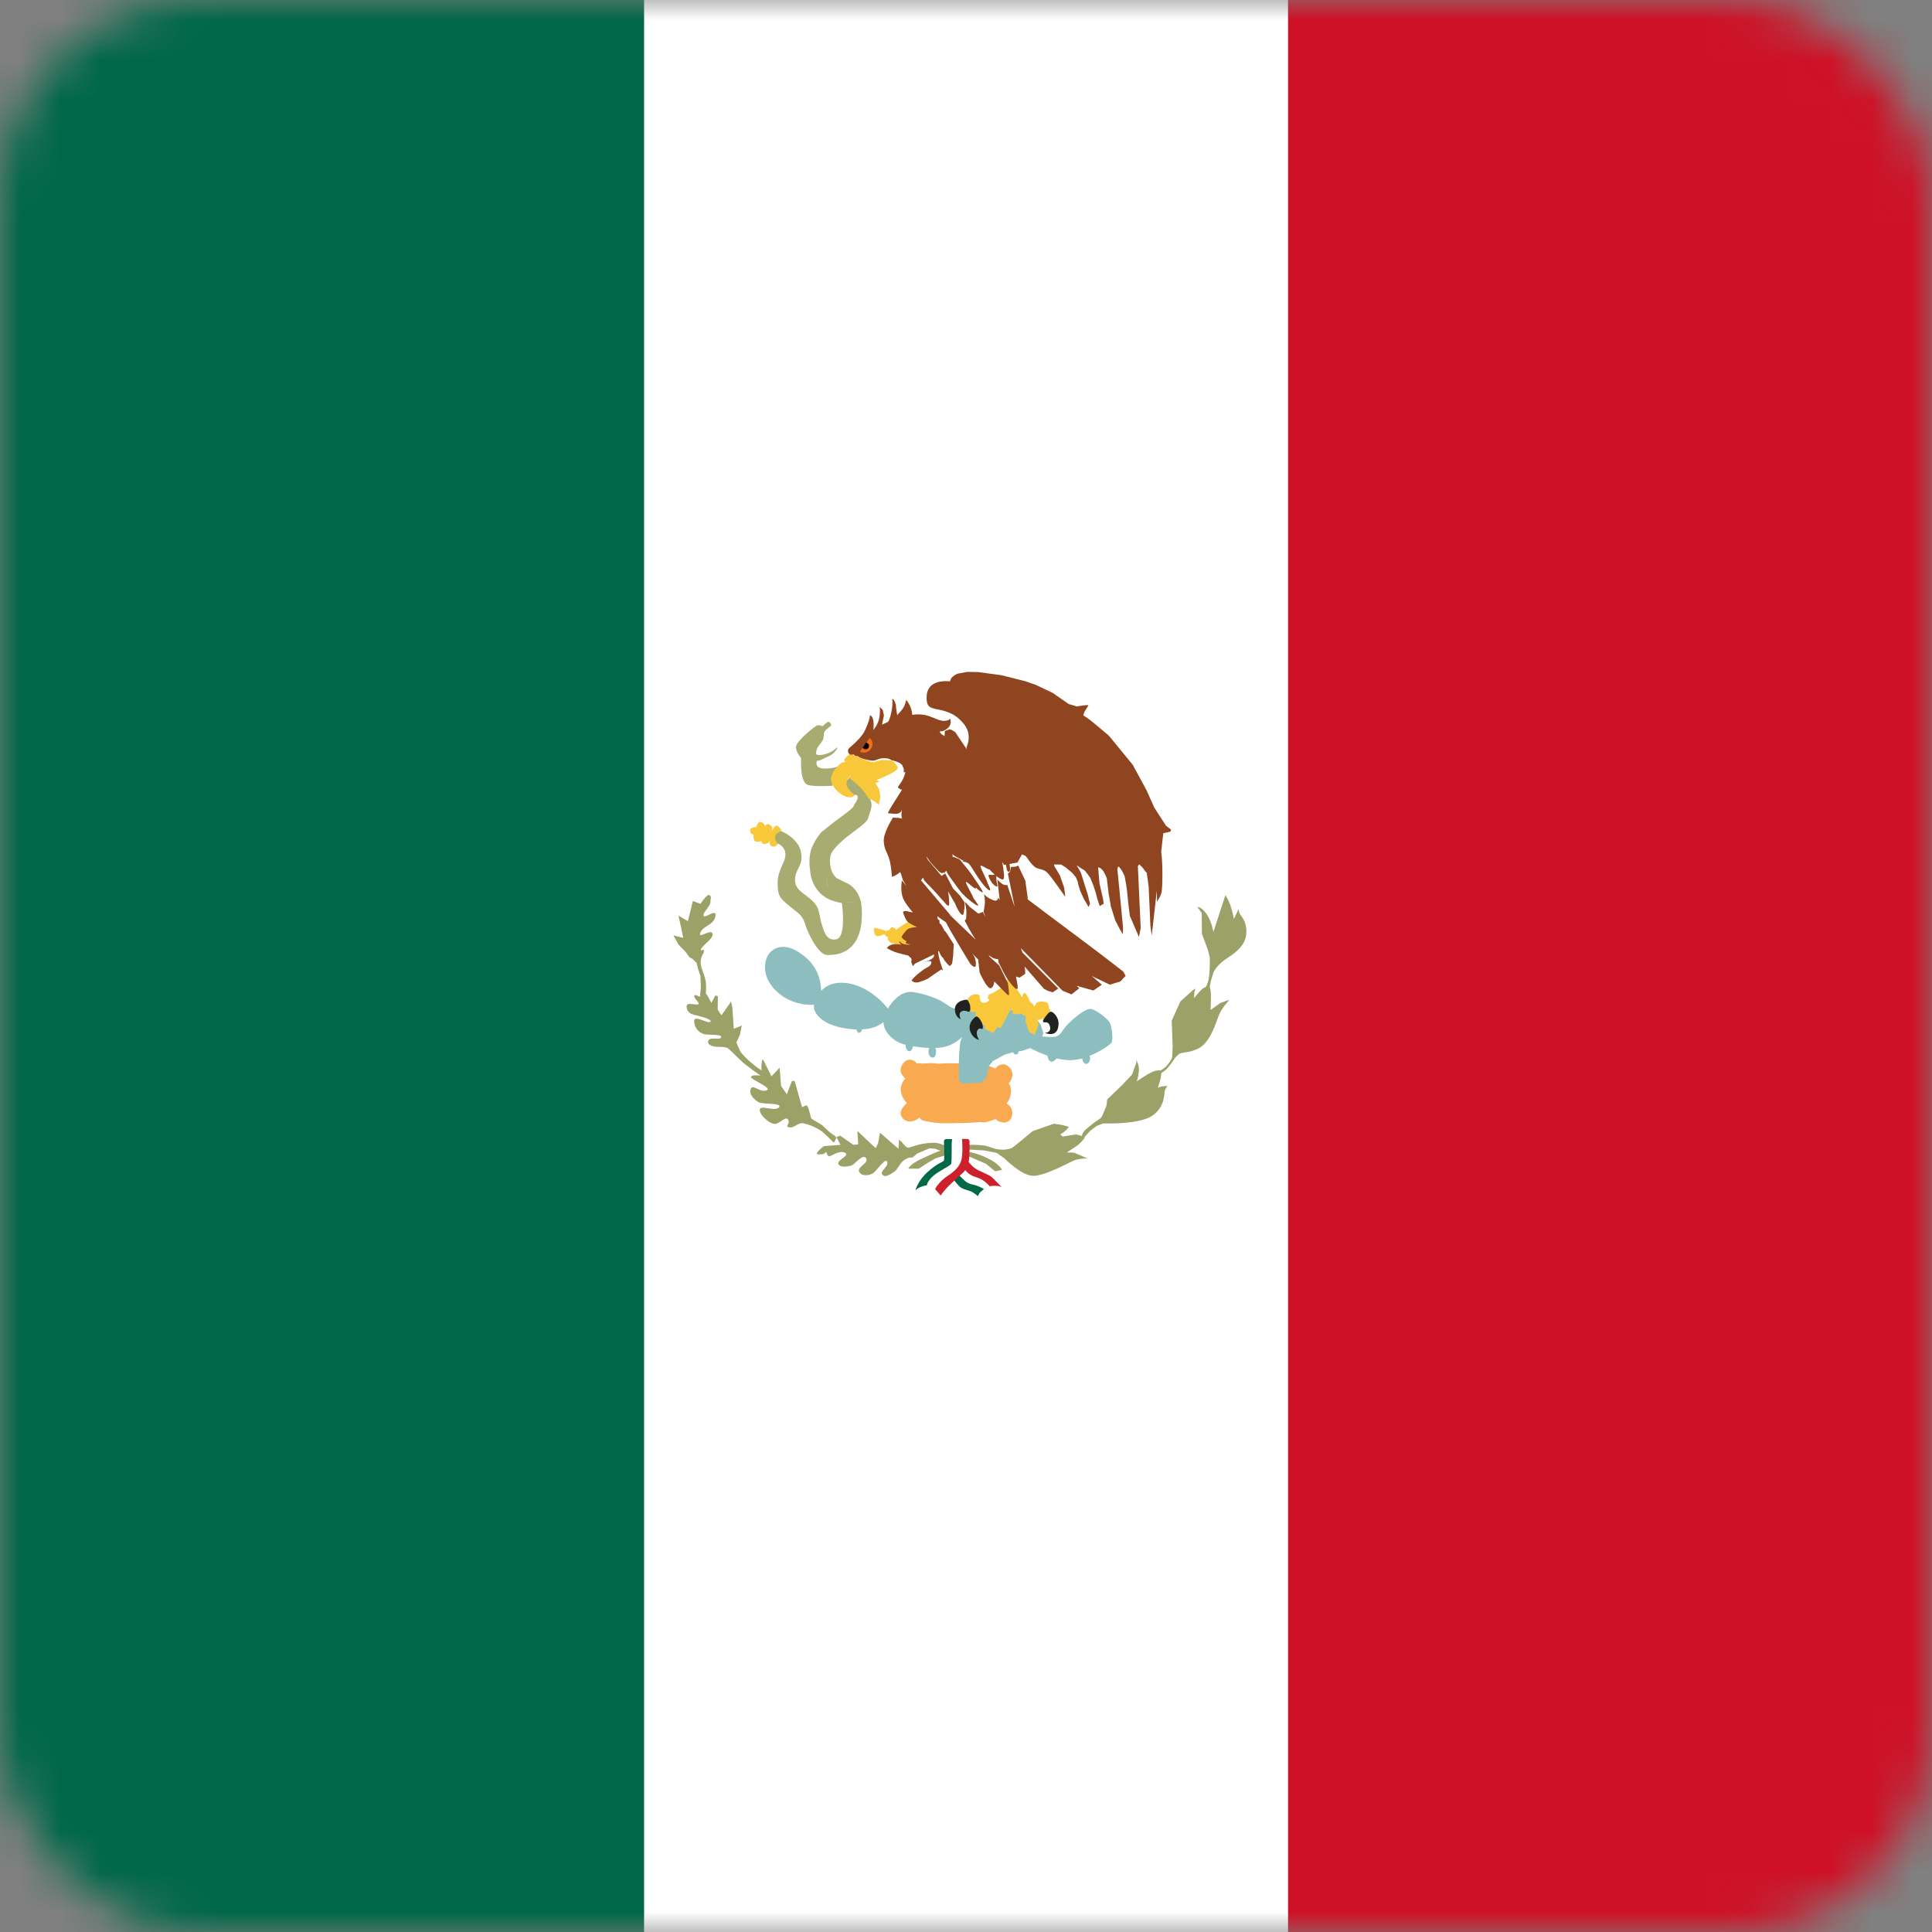 <?xml version="1.0" encoding="UTF-8"?>
<svg width="48px" height="48px" viewBox="0 0 48 48" version="1.1" xmlns="http://www.w3.org/2000/svg" xmlns:xlink="http://www.w3.org/1999/xlink">
    <rect x="0" y="0" width="48" height="48" fill="#808080" stroke="none"/>
    <!-- Generator: Sketch 64 (93537) - https://sketch.com -->
    <title>Graphics / 01 Flags/MXN</title>
    <desc>Created with Sketch.</desc>
    <defs>
        <rect id="path-1" x="0" y="0" width="48" height="48" rx="5"></rect>
    </defs>
    <g id="Graphics-/-01-Flags/MXN" stroke="none" stroke-width="1" fill="none" fill-rule="evenodd">
        <g id="Flag">
            <mask id="mask-2" fill="white">
                <use xlink:href="#path-1"></use>
            </mask>
            <g id="Mask" fill-rule="nonzero"></g>
            <polygon id="Path" fill="#CE1126" fill-rule="nonzero" mask="url(#mask-2)" points="32 0 48 0 48 48 32 48"></polygon>
            <polygon id="Path" fill="#FFFFFF" fill-rule="nonzero" mask="url(#mask-2)" points="16 0 32 0 32 48 16 48"></polygon>
            <polygon id="Path" fill="#006847" fill-rule="nonzero" mask="url(#mask-2)" points="0 0 16 0 16 48 0 48"></polygon>
            <g id="Illustration" mask="url(#mask-2)">
                <g transform="translate(16.731, 16.693)">
                    <path d="M4.57,11.404 L5.025,11.833 L5.084,11.712 L5.132,11.449 L5.59,11.847 L5.606,11.622 L5.673,11.677 C5.673,11.677 5.737,11.778 5.81,11.815 C5.849,11.834 5.895,11.802 5.915,11.798 C5.975,11.786 6.147,11.708 6.461,11.697 C6.586,11.692 6.765,11.776 6.765,11.776 L6.765,11.776 L6.756,11.858 C6.761,11.858 6.765,11.858 6.768,11.859 C6.802,11.88 6.748,12.014 6.748,12.014 L6.51,12.086 L6.32,12.198 L6.097,12.342 L5.834,12.343 C5.834,12.343 5.871,12.241 6.117,12.12 C6.28,12.041 6.499,11.942 6.637,11.892 L6.592,11.885 L6.513,11.848 L6.362,11.837 L6.052,11.968 C6.052,11.968 5.951,12.069 5.915,12.071 C5.878,12.072 5.887,12.041 5.755,12.115 C5.624,12.189 5.586,12.349 5.491,12.415 C5.395,12.482 5.252,12.58 5.187,12.485 C5.122,12.391 5.381,12.276 5.3,12.154 C5.253,12.084 5.042,12.408 4.952,12.46 C4.861,12.513 4.673,12.539 4.614,12.419 C4.552,12.294 4.887,12.196 4.779,12.071 C4.701,11.981 4.511,12.217 4.448,12.252 C4.384,12.286 4.134,12.331 4.098,12.224 C4.062,12.117 4.409,12.015 4.258,11.944 C4.123,11.881 3.932,12.025 3.878,12.034 C3.824,12.043 3.811,11.953 3.8,11.933 C3.79,11.913 3.767,11.961 3.732,11.975 C3.697,11.988 3.585,11.991 3.57,11.981 C3.556,11.971 3.568,11.951 3.568,11.951 C3.568,11.951 3.599,11.903 3.654,11.851 C3.71,11.8 3.743,11.782 3.743,11.782 L3.743,11.782 L4.153,11.75 L4.048,11.555 L4.143,11.523 L4.467,11.748 C4.473,11.752 4.592,11.737 4.592,11.737 L4.592,11.737 L4.57,11.404 Z M13.713,5.547 C13.713,5.547 13.793,5.655 13.85,5.836 C13.907,6.018 13.925,6.141 13.925,6.141 L14.042,5.886 C14.042,5.889 14.039,5.904 14.056,5.976 C14.077,6.06 14.259,6.166 14.232,6.512 C14.204,6.857 13.863,7.034 13.685,7.163 C13.507,7.292 13.42,7.453 13.42,7.453 L13.36,7.654 L13.331,7.783 L13.325,7.828 C13.336,7.864 13.352,7.926 13.354,8.02 C13.359,8.176 13.344,8.4 13.344,8.4 L13.584,8.229 L13.758,8.163 L13.81,8.155 C13.81,8.155 13.618,8.347 13.542,8.554 C13.466,8.762 13.325,9.203 13.061,9.346 C12.798,9.488 12.634,9.429 12.546,9.506 C12.459,9.583 12.456,9.604 12.456,9.604 L12.344,9.758 L12.254,9.872 L12.172,9.93 L12.12,9.973 C12.118,10.015 12.113,10.071 12.099,10.122 C12.07,10.223 12.035,10.336 12.035,10.336 C12.035,10.336 12.088,10.304 12.152,10.296 C12.215,10.288 12.274,10.289 12.274,10.289 C12.274,10.289 12.225,10.35 12.207,10.409 C12.19,10.469 12.219,10.824 11.879,11.038 C11.54,11.252 10.676,11.218 10.676,11.218 L10.513,11.283 L10.358,11.399 L10.217,11.552 L10.207,11.594 C10.207,11.594 10.1,11.724 10.024,11.774 L9.773,11.941 C9.773,11.941 9.922,11.934 9.972,11.952 C10.021,11.97 10.288,12.089 10.288,12.089 L10.246,12.089 C10.182,12.091 10.055,12.099 9.96,12.136 C9.827,12.188 9.223,12.53 8.93,12.52 C8.638,12.511 8.22,12.083 8.22,12.083 L8.031,11.95 L7.717,11.889 L7.329,11.867 L7.334,11.816 L7.341,11.754 C7.341,11.754 7.473,11.739 7.685,11.763 C7.867,11.785 7.926,11.846 8.079,11.863 C8.186,11.88 8.297,11.87 8.399,11.833 C8.455,11.808 8.924,11.41 8.924,11.41 L9.453,11.225 L9.654,11.255 L9.743,11.278 L9.826,11.302 C9.826,11.302 9.798,11.346 9.739,11.4 C9.681,11.455 9.607,11.493 9.607,11.493 L9.672,11.544 L10.006,11.491 L10.114,11.519 C10.114,11.519 10.123,11.521 10.146,11.535 C10.151,11.511 10.164,11.462 10.194,11.423 C10.235,11.369 10.423,11.217 10.503,11.163 C10.583,11.109 10.601,11.102 10.627,11.074 C10.653,11.046 10.762,10.767 10.762,10.767 L10.776,10.624 L11.145,10.269 L11.394,10.005 L11.502,9.704 L11.491,9.643 C11.491,9.643 11.58,9.735 11.563,9.922 C11.548,10.109 11.506,10.175 11.506,10.175 C11.506,10.175 11.758,10.001 11.892,9.941 C11.96,9.909 12.034,9.895 12.108,9.9 C12.183,9.858 12.248,9.802 12.299,9.734 C12.373,9.627 12.392,9.596 12.392,9.552 C12.392,9.51 12.403,9.302 12.403,9.302 L12.38,8.665 L12.596,8.185 L12.911,7.904 L12.971,7.868 C12.971,7.868 12.946,7.935 12.941,7.981 C12.937,8.027 12.937,8.108 12.937,8.108 L12.971,8.064 C13.022,7.998 13.12,7.879 13.178,7.85 L13.229,7.826 C13.246,7.796 13.276,7.735 13.294,7.65 C13.319,7.529 13.323,7.367 13.323,7.367 L13.328,7.104 L13.276,6.899 L13.13,6.505 L13.125,5.987 L13.015,5.84 C13.015,5.84 13.119,5.832 13.248,6.018 C13.376,6.203 13.415,6.464 13.415,6.464 L13.713,5.547 Z M7.319,11.921 C7.319,11.921 7.534,11.948 7.821,12.091 C8.109,12.233 8.165,12.374 8.165,12.374 L8.165,12.373 L7.993,12.408 L7.768,12.224 L7.316,12.026 Z M0.871,5.544 L0.901,5.549 C0.957,5.604 0.918,5.616 0.92,5.718 C0.922,5.82 0.721,5.981 0.747,6.06 C0.773,6.139 1.057,5.884 1.047,6.041 C1.03,6.292 0.74,6.295 0.67,6.476 C0.6,6.656 0.901,6.387 0.967,6.492 C1.032,6.597 0.719,6.796 0.686,6.884 C0.653,6.972 0.752,6.863 0.759,6.928 C0.766,6.995 0.705,7.009 0.681,7.159 C0.658,7.308 0.724,7.406 0.78,7.589 C0.824,7.733 0.813,7.919 0.806,7.992 C0.848,8.032 0.942,8.223 0.942,8.223 L0.942,8.223 L1.041,8.038 L1.105,8.058 L1.1,8.384 C1.1,8.399 1.194,8.532 1.194,8.532 L1.194,8.532 L1.434,8.188 L1.465,8.352 L1.499,8.868 L1.699,8.786 L1.653,9.014 L1.563,9.207 L1.659,9.425 C1.659,9.425 1.71,9.516 1.916,9.694 C2.041,9.802 2.134,9.866 2.189,9.9 C2.177,9.823 2.194,9.693 2.204,9.659 C2.214,9.625 2.231,9.636 2.231,9.636 L2.231,9.636 L2.435,10.048 L2.549,9.931 L2.638,9.832 L2.675,10.287 L2.818,10.494 L2.945,10.162 L3.009,10.166 L3.04,10.264 L3.195,10.812 L3.313,10.766 L3.355,10.839 L3.423,11.095 C3.423,11.095 3.577,11.195 3.623,11.217 C3.668,11.241 3.704,11.263 3.804,11.364 C3.903,11.465 4.013,11.526 4.013,11.526 L4.013,11.526 L4.05,11.583 L3.985,11.699 C3.985,11.699 3.855,11.566 3.728,11.451 C3.602,11.336 3.376,11.245 3.232,11.216 C3.088,11.188 3,11.344 2.876,11.315 C2.752,11.285 2.91,11.24 2.851,11.129 C2.793,11.017 2.651,11.223 2.523,11.23 C2.394,11.235 2.142,11.017 2.146,10.879 C2.149,10.741 2.521,10.936 2.622,10.82 C2.723,10.703 2.209,10.746 2.119,10.692 C2.028,10.639 1.87,10.515 1.918,10.368 C1.967,10.221 2.146,10.461 2.312,10.397 C2.478,10.333 1.899,10.127 1.928,10.06 C1.951,10.008 2.095,10.023 2.164,10.03 L2.164,10.03 C2.025,9.934 1.887,9.833 1.753,9.726 C1.624,9.616 1.42,9.4 1.361,9.355 C1.303,9.311 1.151,9.316 1.104,9.316 C1.056,9.316 0.837,9.299 0.863,9.174 C0.89,9.049 1.168,9.162 1.188,9.076 C1.209,8.99 0.843,9.032 0.749,8.996 C0.615,8.952 0.522,8.829 0.515,8.688 C0.501,8.494 0.864,8.758 0.919,8.693 C0.975,8.628 0.641,8.551 0.498,8.515 C0.354,8.479 0.316,8.367 0.331,8.286 C0.345,8.206 0.594,8.29 0.626,8.256 C0.659,8.224 0.489,8.093 0.518,8.043 C0.545,7.997 0.62,8.071 0.666,8.067 L0.666,8.067 L0.668,7.969 L0.672,7.933 L0.677,7.902 L0.681,7.819 L0.679,7.712 L0.67,7.551 C0.67,7.544 0.611,7.38 0.611,7.38 L0.611,7.38 L0.576,7.231 L0.476,7.13 L0.4,7.091 L0.297,6.95 L0.129,6.779 L9.23705556e-14,6.547 L0.244,6.608 L0.188,6.336 L0.125,6.055 L0.359,6.193 L0.417,5.963 L0.483,5.691 L0.672,5.763 C0.672,5.763 0.846,5.494 0.901,5.549 Z" id="Combined-Shape" fill="#9CA168" fill-rule="nonzero"></path>
                    <path d="M6.926,11.607 C6.926,11.607 6.917,11.633 6.914,11.707 C6.91,11.78 6.919,12.169 6.9,12.222 C6.881,12.274 6.612,12.386 6.457,12.52 C6.303,12.655 6.297,12.754 6.297,12.754 C6.297,12.754 6.246,12.758 6.151,12.794 C6.055,12.829 6.012,12.883 6.012,12.883 C6.012,12.883 6.069,12.643 6.319,12.421 C6.569,12.199 6.689,12.181 6.717,12.144 C6.744,12.107 6.717,11.682 6.723,11.648 C6.729,11.614 6.759,11.611 6.779,11.608 C6.8,11.605 6.926,11.608 6.926,11.608 L6.926,11.607 Z M7.562,13.025 C7.562,13.025 7.602,12.948 7.627,12.922 C7.652,12.897 7.713,12.853 7.713,12.853 C7.713,12.853 7.722,12.843 7.586,12.784 C7.449,12.724 7.38,12.744 7.281,12.675 C7.184,12.606 7.086,12.487 7.086,12.487 L6.956,12.604 C6.956,12.604 7.034,12.714 7.108,12.786 C7.182,12.857 7.349,12.881 7.424,12.922 C7.498,12.963 7.562,13.025 7.562,13.025 L7.562,13.025 Z" id="Shape" fill="#016848" fill-rule="nonzero"></path>
                    <path d="M7.339,11.618 C7.359,11.642 7.356,11.666 7.357,11.675 C7.357,11.682 7.364,12.033 7.339,12.149 L7.331,12.172 C7.37,12.221 7.429,12.285 7.488,12.329 C7.595,12.408 7.83,12.484 7.906,12.549 C7.981,12.615 8.158,12.805 8.158,12.805 C8.158,12.805 8.122,12.77 7.997,12.768 C7.872,12.765 7.862,12.784 7.862,12.784 C7.862,12.784 7.793,12.697 7.682,12.626 C7.572,12.553 7.488,12.564 7.369,12.486 C7.318,12.452 7.277,12.411 7.247,12.376 C7.235,12.399 7.223,12.416 7.213,12.425 C7.178,12.461 6.956,12.656 6.851,12.758 C6.746,12.861 6.638,13.007 6.638,13.007 C6.638,13.007 6.599,12.964 6.566,12.922 C6.533,12.881 6.5,12.867 6.507,12.84 C6.515,12.812 6.626,12.645 6.804,12.528 C6.981,12.412 7.13,12.279 7.163,12.089 C7.196,11.899 7.17,11.605 7.17,11.605 C7.17,11.605 7.318,11.596 7.339,11.618 Z" id="Combined-Shape" fill="#CD202A" fill-rule="nonzero"></path>
                    <path d="M6.103,11.07 L6.088,11.09 C6.038,11.139 5.95,11.171 5.875,11.171 C5.764,11.171 5.645,11.087 5.645,10.963 C5.645,10.838 5.801,10.714 5.801,10.714 C5.801,10.714 5.655,10.575 5.649,10.395 C5.643,10.215 5.755,10.112 5.755,10.112 C5.755,10.07 5.643,10.013 5.643,9.902 C5.643,9.791 5.743,9.627 5.873,9.635 C5.954,9.64 6.01,9.673 6.041,9.723 L6.114,9.724 C6.135,9.724 6.156,9.725 6.172,9.727 L6.203,9.732 C6.203,9.732 6.272,9.723 6.369,9.721 C6.446,9.718 6.516,9.724 6.546,9.73 L6.56,9.734 C6.56,9.734 6.765,9.724 6.868,9.723 C6.972,9.721 7.124,9.728 7.124,9.728 L7.12,9.728 L7.119,9.718 L7.744,9.749 L8.002,9.856 C8.04,9.784 8.136,9.749 8.201,9.749 C8.284,9.749 8.424,9.862 8.424,9.999 C8.424,10.135 8.324,10.227 8.324,10.227 C8.324,10.227 8.386,10.257 8.386,10.429 C8.386,10.601 8.275,10.726 8.275,10.726 C8.275,10.726 8.419,10.782 8.419,10.96 C8.419,11.139 8.297,11.197 8.212,11.197 C8.15,11.197 8.057,11.17 8.009,11.11 C7.906,11.149 7.699,11.22 7.659,11.182 C7.658,11.182 7.658,11.182 7.658,11.182 L7.658,11.183 L7.374,11.201 L7.374,11.201 C7.374,11.201 7.275,11.208 7.189,11.208 C7.12,11.208 7.045,11.209 7.017,11.21 L7.007,11.21 L7.007,11.21 C7.007,11.21 6.656,11.23 6.457,11.194 C6.258,11.159 6.187,11.162 6.141,11.107 L6.103,11.07 L6.103,11.07 Z" id="Shape" fill="#F9AA51" fill-rule="nonzero"></path>
                    <path d="M2.415,6.956 C2.568,6.813 2.856,6.718 3.301,7.106 C3.619,7.383 3.668,7.743 3.67,7.926 L3.722,7.876 C3.835,7.78 3.994,7.713 4.21,7.723 C4.797,7.752 5.21,8.215 5.329,8.365 C5.449,8.156 5.661,7.947 5.893,7.951 C6.042,7.954 6.336,8.032 6.574,8.138 C6.773,8.227 6.838,8.326 6.97,8.358 C7.101,8.39 7.299,8.367 7.299,8.367 L7.748,8.316 L7.497,8.682 C7.564,8.64 7.615,8.617 7.615,8.617 L7.615,8.617 L8.109,8.501 L8.39,8.398 L8.641,8.398 L8.943,8.521 L9.122,8.76 L9.193,8.982 L9.159,9.058 L9.369,9.07 C9.607,9.083 9.621,8.962 9.752,8.804 L9.817,8.735 C10.012,8.545 10.223,8.385 10.343,8.373 C10.463,8.361 10.779,8.607 10.837,8.708 C10.896,8.809 10.925,9.127 10.89,9.201 C10.867,9.251 10.628,9.425 10.336,9.541 L10.345,9.556 C10.349,9.569 10.352,9.585 10.352,9.604 C10.352,9.678 10.309,9.738 10.256,9.738 C10.202,9.738 10.159,9.678 10.159,9.604 C10.067,9.626 9.971,9.643 9.879,9.646 C9.764,9.65 9.642,9.632 9.522,9.603 C9.48,9.648 9.438,9.685 9.4,9.685 C9.337,9.685 9.301,9.61 9.292,9.534 C9.097,9.466 8.934,9.384 8.864,9.348 L8.652,9.419 L8.575,9.426 C8.573,9.455 8.565,9.488 8.542,9.497 C8.499,9.514 8.446,9.505 8.432,9.42 L8.44,9.449 L8.229,9.51 C8.229,9.51 8.022,9.622 7.953,9.661 L7.931,9.675 C7.931,9.68 7.845,9.785 7.845,9.785 L7.845,9.785 L7.776,10.075 L7.663,10.204 L7.343,10.223 C7.343,10.223 7.244,10.227 7.196,10.225 C7.149,10.224 7.112,10.185 7.095,10.142 C7.095,10.142 7.081,9.777 7.099,9.496 C7.115,9.277 7.117,9.196 7.171,9.069 C7.107,9.137 6.999,9.222 6.841,9.284 C6.744,9.322 6.627,9.34 6.505,9.344 C6.518,9.364 6.525,9.394 6.525,9.436 C6.525,9.53 6.491,9.583 6.439,9.583 C6.387,9.583 6.338,9.53 6.338,9.436 C6.338,9.395 6.346,9.365 6.36,9.343 C6.217,9.34 6.072,9.322 5.95,9.3 L5.954,9.26 C5.954,9.352 5.913,9.425 5.861,9.425 C5.809,9.425 5.768,9.353 5.767,9.263 C5.756,9.261 5.748,9.259 5.74,9.257 C5.505,9.2 5.228,8.98 5.217,8.698 C5.12,8.784 4.956,8.869 4.683,8.883 C4.682,8.926 4.651,8.967 4.614,8.967 C4.579,8.967 4.55,8.93 4.547,8.883 L4.471,8.88 C3.722,8.825 3.511,8.498 3.491,8.348 C3.488,8.328 3.489,8.302 3.494,8.272 C3.289,8.28 2.921,8.248 2.603,7.972 C2.131,7.565 2.263,7.098 2.415,6.956 Z" id="Combined-Shape" fill="#8CBEBF" fill-rule="nonzero"></path>
                    <path d="" id="Combined-Shape" fill="#FCCA3E" fill-rule="nonzero"></path>
                    <path d="M3.95,2.828 C3.95,2.828 3.605,2.857 3.365,2.816 C3.125,2.775 3.177,2.163 3.172,2.145 C3.166,2.127 3.026,1.979 3.048,1.843 C3.072,1.705 3.515,1.346 3.576,1.326 C3.617,1.313 3.704,1.35 3.704,1.35 C3.704,1.35 3.816,1.241 3.85,1.241 C3.884,1.241 3.931,1.304 3.919,1.33 C3.905,1.357 3.752,1.446 3.741,1.515 C3.729,1.583 3.743,1.651 3.698,1.718 C3.655,1.784 3.57,1.875 3.559,1.931 C3.549,1.988 3.525,2.037 3.566,2.058 C3.609,2.078 3.754,2.061 3.879,2.004 C4.002,1.948 4.054,1.872 4.071,1.879 C4.089,1.887 4,2.035 3.862,2.094 C3.725,2.151 3.634,2.218 3.566,2.208 C3.566,2.208 3.489,2.39 3.725,2.4 C3.96,2.411 4.09,2.348 4.09,2.348 L3.95,2.828 L3.95,2.828 Z M2.783,4.541 C2.783,4.742 2.583,4.912 2.589,5.268 C2.596,5.624 2.651,5.628 3.122,6.009 C3.188,6.072 3.237,6.151 3.263,6.239 C3.289,6.354 3.568,7.038 3.827,7.034 C4.907,7.054 4.658,5.707 4.658,5.707 L4.184,5.73 C4.184,5.73 4.31,6.593 4.044,6.644 C3.779,6.695 3.731,6.391 3.695,6.298 C3.646,6.188 3.632,5.927 3.555,5.811 C3.365,5.526 3.026,5.478 3.022,5.179 C3.019,4.879 3.23,4.847 3.172,4.49 C3.114,4.134 2.689,3.961 2.689,3.961 L2.517,3.892 L2.456,4.25 L2.601,4.268 C2.601,4.268 2.783,4.339 2.783,4.541 Z" id="Shape" fill="#A8AC71" fill-rule="nonzero"></path>
                    <path d="M4.128,5.73 C4.128,5.73 4.057,5.672 4.05,5.667 C3.996,5.631 3.758,5.439 3.796,4.866 C3.84,4.219 4.78,3.879 4.842,3.622 C4.91,3.337 5.123,3.212 4.373,2.626 L4.198,2.832 L4.505,3.063 C4.505,3.063 4.573,3.025 4.577,3.112 C4.581,3.199 4.495,3.274 4.474,3.342 C4.454,3.403 3.987,3.729 3.952,3.761 C3.917,3.792 3.684,3.974 3.684,3.974 C3.684,3.974 3.562,4.093 3.449,4.344 C3.336,4.596 3.395,4.918 3.395,4.918 C3.395,4.918 3.398,5.605 4.128,5.73 L4.128,5.73 Z" id="Path" fill="#A8AC71" fill-rule="nonzero"></path>
                    <path d="M4.256,5.224 L4.055,5.123 C3.954,5.034 3.898,4.904 3.89,4.732 C3.876,4.474 4.016,4.358 4.016,4.358 C4.016,4.358 3.627,4.556 3.839,5.353 C3.928,5.691 4.158,5.741 4.158,5.741 L4.541,5.717 C4.619,5.719 4.658,5.719 4.658,5.719 C4.658,5.719 4.6,5.353 4.256,5.224 Z" id="Path" fill="#A8AC71" fill-rule="nonzero"></path>
                    <path d="M8.458,7.475 L8.459,7.762 L8.459,7.767 L8.621,8.018 C8.635,8.04 8.647,8.062 8.658,8.082 C8.678,8.031 8.698,7.987 8.703,7.981 C8.716,7.968 8.764,7.985 8.802,8.068 C8.83,8.13 8.855,8.178 8.866,8.198 L8.872,8.208 L8.872,8.218 C8.892,8.211 8.921,8.236 8.95,8.286 L8.962,8.312 C8.998,8.27 9.03,8.212 9.03,8.212 C9.03,8.212 9.124,8.17 9.24,8.201 C9.357,8.23 9.325,8.369 9.325,8.369 C9.358,8.372 9.366,8.397 9.368,8.41 L9.369,8.417 L9.188,8.641 C9.188,8.641 9.196,8.595 9.132,8.631 C9.11,8.643 9.08,8.646 9.05,8.645 L9.071,8.755 L8.972,9.025 L8.828,8.931 L8.747,8.677 L8.758,8.577 C8.758,8.577 8.759,8.57 8.763,8.558 L8.699,8.536 L8.639,8.473 L8.63,8.497 L8.425,8.506 L8.425,8.375 L8.419,8.375 L8.401,8.402 C8.39,8.415 8.375,8.425 8.355,8.43 L8.353,8.429 L8.133,8.846 L8.042,8.826 L7.948,8.977 L7.745,8.876 L7.732,8.779 C7.661,8.769 7.607,8.725 7.584,8.705 C7.549,8.673 7.506,8.578 7.506,8.511 C7.506,8.485 7.51,8.465 7.517,8.447 C7.441,8.461 7.391,8.445 7.35,8.416 C7.303,8.383 7.294,8.209 7.303,8.15 C7.312,8.09 7.404,8.019 7.491,8.01 C7.578,8.001 7.608,8.045 7.608,8.045 C7.608,8.045 7.608,8.115 7.622,8.15 C7.636,8.185 7.657,8.233 7.732,8.221 C7.786,8.213 7.835,8.171 7.858,8.149 L7.808,8.115 L7.828,8.025 C7.828,8.025 7.911,7.99 7.968,7.959 C8.013,7.933 8.101,7.877 8.134,7.856 L8.136,7.817 C8.137,7.806 8.137,7.8 8.137,7.8 L8.458,7.475 Z M6.157,6.348 C6.169,6.395 6.142,6.453 6.093,6.512 L6.019,6.501 C6.225,6.507 6.386,6.732 6.386,6.732 L6.16,6.902 L5.615,6.922 L5.468,6.742 L5.446,6.746 C5.385,6.746 5.346,6.674 5.332,6.645 L5.327,6.633 L5.332,6.588 C5.332,6.588 5.332,6.588 5.331,6.588 C5.305,6.59 5.261,6.552 5.236,6.515 C5.188,6.544 5.112,6.566 5.062,6.566 C4.978,6.566 4.978,6.356 4.978,6.356 C4.978,6.356 5.206,6.396 5.272,6.437 L5.224,6.449 C5.266,6.432 5.316,6.433 5.353,6.414 C5.39,6.393 5.4,6.345 5.421,6.343 C5.443,6.34 5.504,6.356 5.519,6.394 L5.525,6.412 C5.647,6.317 5.846,6.192 5.902,6.181 C5.984,6.163 6.105,6.155 6.157,6.348 Z M2.16,3.728 C2.239,3.733 2.277,3.825 2.277,3.825 C2.294,3.801 2.32,3.776 2.361,3.787 C2.444,3.807 2.458,3.873 2.458,3.873 C2.458,3.873 2.452,3.903 2.442,3.945 C2.473,3.935 2.508,3.802 2.57,3.822 C2.631,3.843 2.689,3.921 2.677,3.956 C2.677,3.956 2.546,3.998 2.528,4.087 C2.511,4.176 2.593,4.274 2.593,4.274 C2.593,4.274 2.555,4.357 2.461,4.339 C2.401,4.328 2.392,4.267 2.389,4.219 L2.387,4.187 L2.383,4.204 C2.378,4.221 2.374,4.235 2.37,4.244 C2.37,4.244 2.239,4.313 2.198,4.247 L2.183,4.207 C2.144,4.218 2.037,4.243 2.01,4.187 C1.979,4.119 1.993,4.066 1.99,4.051 C1.987,4.036 1.896,4.031 1.905,3.941 C1.914,3.852 2.028,3.858 2.052,3.858 C2.075,3.858 2.081,3.721 2.16,3.728 Z M4.379,2.044 C4.406,2.035 4.529,2.085 4.529,2.085 L4.529,2.085 L4.693,2.157 C4.693,2.157 4.857,2.224 4.931,2.24 C5.005,2.256 5.046,2.219 5.046,2.219 L5.046,2.219 L5.193,2.188 C5.193,2.188 5.395,2.187 5.445,2.212 C5.493,2.238 5.507,2.271 5.507,2.271 L5.507,2.271 L5.571,2.359 C5.615,2.454 5.238,2.612 5.045,2.685 L5.118,2.729 L5.016,2.764 L5.037,2.792 L5.114,2.923 L5.141,3.12 L5.107,3.276 L5.095,3.298 C5.025,3.227 4.938,3.174 4.843,3.142 C4.726,2.902 4.436,2.68 4.373,2.634 L4.361,2.625 L4.423,2.55 C4.369,2.594 4.33,2.653 4.307,2.727 C4.257,2.881 4.506,3.065 4.506,3.065 C4.337,3.252 3.877,2.884 3.918,2.635 C3.925,2.594 3.937,2.556 3.954,2.52 C3.972,2.475 4.003,2.423 4.053,2.371 C4.154,2.263 4.203,2.242 4.227,2.243 L4.245,2.24 C4.269,2.234 4.295,2.227 4.272,2.226 C4.233,2.224 4.25,2.165 4.25,2.165 C4.25,2.165 4.352,2.054 4.379,2.044 Z" id="Combined-Shape" fill="#F9C83A" fill-rule="nonzero"></path>
                    <path d="M3.365,2.816 C3.125,2.775 3.177,2.163 3.172,2.145 C3.166,2.127 3.026,1.979 3.048,1.843 C3.072,1.705 3.515,1.346 3.576,1.326 C3.617,1.313 3.704,1.35 3.704,1.35 C3.704,1.35 3.816,1.241 3.85,1.241 C3.884,1.241 3.931,1.304 3.919,1.33 C3.905,1.357 3.752,1.446 3.741,1.515 C3.729,1.583 3.743,1.651 3.698,1.718 C3.655,1.784 3.57,1.875 3.559,1.931 C3.549,1.988 3.525,2.037 3.566,2.058 C3.609,2.078 3.754,2.061 3.879,2.004 C4.002,1.948 4.054,1.872 4.071,1.879 C4.089,1.887 4,2.035 3.862,2.094 C3.725,2.151 3.634,2.218 3.566,2.208 C3.566,2.208 3.489,2.39 3.725,2.4 C3.96,2.411 4.09,2.348 4.09,2.348 L3.95,2.828 C3.95,2.828 3.605,2.857 3.365,2.816 Z" id="Path" fill="none"></path>
                    <path d="M7.3,2.88657986e-13 L7.567,0.004 L8.16,0.084 L8.757,0.236 L9.004,0.323 L9.426,0.523 L9.819,0.798 L10.019,0.857 L10.219,0.829 L10.295,0.825 L10.311,0.832 L10.212,0.991 L10.183,1.081 C10.242,1.117 10.3,1.155 10.355,1.197 C10.438,1.261 10.738,1.516 10.804,1.572 L10.817,1.583 L11.411,2.307 L11.753,2.938 L11.948,3.373 L12.238,3.822 L12.366,3.921 L12.346,3.969 L12.17,4.008 L12.119,4.466 C12.164,4.8 12.151,5.391 12.125,5.486 C12.092,5.612 12.015,5.703 12.015,5.703 L12.014,5.654 C12.013,5.606 12.012,5.529 12.009,5.438 L11.884,6.552 L11.85,6.302 L11.807,5.331 L11.759,4.991 C11.729,4.963 11.703,4.932 11.681,4.897 C11.661,4.861 11.609,4.814 11.585,4.793 L11.572,4.782 L11.539,4.827 L11.609,6.367 L11.565,6.586 L11.486,6.402 L11.34,6.062 L11.3,5.744 L11.271,5.451 L11.25,5.296 L11.209,5.071 C11.209,5.071 11.162,4.965 11.114,4.896 C11.075,4.842 11.057,4.836 11.051,4.837 L11.049,4.837 L11.03,4.897 L11.17,6.338 L11.169,6.405 C11.169,6.439 11.168,6.478 11.167,6.5 L11.167,6.518 L11.093,6.396 L10.979,6.179 L10.87,5.835 L10.811,5.498 L10.768,5.13 C10.768,5.13 10.715,4.984 10.657,4.919 C10.61,4.868 10.57,4.858 10.556,4.857 L10.55,4.856 L10.587,5.263 L10.673,5.639 L10.691,5.76 L10.592,5.817 L10.534,5.649 L10.494,5.492 L10.436,5.312 L10.357,5.118 C10.357,5.118 10.231,4.93 10.194,4.917 C10.164,4.906 10.069,4.84 10.033,4.814 L10.018,4.804 L10.123,4.988 L10.295,5.535 L10.35,5.761 L10.314,5.84 L10.201,5.647 L10.108,5.445 L10.063,5.3 L10.043,5.206 L9.997,5.099 L9.91,4.995 L9.741,4.854 L9.631,4.786 L9.453,4.785 L9.473,4.842 L9.602,5.055 L9.707,5.359 C9.707,5.359 9.744,5.597 9.727,5.578 C9.709,5.558 9.367,5.049 9.273,4.974 C9.179,4.898 9.124,4.914 9.019,4.871 C8.935,4.835 8.838,4.692 8.783,4.616 L8.75,4.574 L8.661,4.534 L8.547,4.736 L8.35,4.773 C8.376,4.906 8.364,4.96 8.336,4.964 C8.301,4.968 8.288,4.939 8.279,4.886 C8.277,4.874 8.269,4.838 8.258,4.789 L8.212,4.795 L8.168,4.719 C8.206,4.919 8.237,5.141 8.191,5.155 C8.154,5.166 8.087,5.125 8.022,5.071 C8.023,5.102 8.021,5.152 8.028,5.2 C8.038,5.265 8.06,5.322 8.045,5.329 C8.03,5.336 8.003,5.334 7.941,5.27 C7.878,5.206 7.821,5.084 7.83,5.053 C7.839,5.022 7.924,5.053 7.95,5.042 C7.95,5.042 7.966,5.037 7.983,5.035 C7.943,5.001 7.905,4.964 7.878,4.936 L7.848,4.904 C7.825,4.924 7.651,4.787 7.63,4.82 C7.611,4.85 7.8,5.189 7.808,5.255 L7.832,5.304 C7.856,5.355 7.882,5.42 7.865,5.428 C7.821,5.449 7.638,5.227 7.484,4.977 C7.371,4.792 7.343,4.764 7.319,4.75 C7.277,4.724 7.198,4.712 7.198,4.712 L7.182,4.689 L7.264,4.668 L7.188,4.682 C7.188,4.682 6.961,4.563 6.958,4.555 C6.956,4.552 6.947,4.54 6.936,4.525 L6.936,4.607 L6.946,4.59 L7.113,4.659 L7.323,4.917 L7.401,5.022 L7.4,5.023 L7.413,5.041 C7.471,5.123 7.7,5.453 7.685,5.472 C7.672,5.488 7.589,5.433 7.513,5.357 L7.511,5.38 C7.485,5.41 7.291,5.196 7.268,5.223 C7.248,5.246 7.424,5.524 7.452,5.618 C7.531,5.725 7.581,5.802 7.571,5.81 C7.548,5.828 7.227,5.597 7.093,5.405 C6.958,5.213 6.818,5.044 6.784,4.955 L6.777,4.94 C6.747,4.977 6.723,5.001 6.716,5 C6.71,5 6.709,4.991 6.71,4.977 L6.704,4.982 L6.679,5.001 C6.632,5.009 6.547,4.906 6.445,4.795 C6.361,4.703 6.306,4.616 6.29,4.59 C6.285,4.581 6.285,4.582 6.285,4.583 C6.289,4.6 6.295,4.616 6.301,4.631 C6.317,4.665 6.34,4.69 6.34,4.69 L6.662,5.069 L6.753,5.007 L6.944,5.377 L7.119,5.559 L7.225,5.715 C7.251,5.753 7.22,5.975 7.205,6.016 C7.174,6.101 7.059,5.915 6.996,5.751 C6.996,5.751 6.872,5.543 6.821,5.448 C6.848,5.556 6.861,5.792 6.843,5.804 C6.803,5.829 6.728,5.709 6.692,5.678 C6.658,5.646 6.538,5.499 6.422,5.38 C6.305,5.262 6.218,5.174 6.218,5.151 C6.218,5.143 6.21,5.128 6.199,5.113 C6.184,5.138 6.17,5.158 6.155,5.171 L6.147,5.175 L6.876,6.036 L6.875,6.046 L7.51,6.654 C7.375,6.452 7.273,6.251 7.245,6.196 L7.238,6.182 L7.273,6.133 L7.273,6.132 C7.273,6.132 7.276,6.077 7.279,5.987 C7.283,5.911 7.254,5.767 7.244,5.722 L7.241,5.707 L7.362,5.838 L7.576,6.006 L7.689,5.963 C7.689,5.963 7.714,6.014 7.752,6.092 C7.722,6.01 7.705,5.957 7.705,5.957 C7.705,5.957 7.706,5.95 7.708,5.942 C7.714,5.92 7.727,5.861 7.736,5.77 C7.748,5.648 7.716,5.52 7.716,5.52 C7.772,5.595 7.935,5.68 7.997,5.684 C8.043,5.686 8.061,5.642 8.067,5.619 L8.07,5.607 L8.077,5.623 L8.077,5.623 L8.07,5.606 C8.07,5.606 8.085,5.63 8.108,5.671 L8.107,5.666 L8.047,5.156 C8.047,5.156 8.111,5.231 8.173,5.27 C8.22,5.3 8.267,5.299 8.287,5.296 L8.295,5.295 L8.298,5.294 L8.31,5.339 C8.342,5.434 8.417,5.654 8.477,5.835 C8.47,5.797 8.466,5.776 8.466,5.776 L8.31,5.013 L8.365,4.959 L8.384,4.847 L8.505,4.838 L8.565,4.811 L8.743,5.189 L8.799,5.587 L8.802,5.651 C9.013,5.81 9.599,6.253 10.092,6.619 C10.661,7.042 11.109,7.393 11.17,7.441 L11.177,7.446 L11.235,7.553 L11.103,7.692 L10.842,7.771 L10.393,7.555 L10.644,7.772 L10.434,7.916 L10.017,7.798 L10.083,7.861 L9.89,8.012 L9.667,7.921 L8.627,6.859 L8.641,6.887 L8.67,6.971 L9.562,7.867 L9.421,7.962 L9.298,7.921 L9.205,7.874 L8.724,7.319 C8.729,7.341 8.733,7.366 8.736,7.387 C8.741,7.426 8.74,7.471 8.74,7.491 L8.739,7.502 L8.6,7.597 L8.509,7.568 C8.512,7.573 8.557,7.777 8.553,7.852 L8.543,7.878 C8.485,7.896 8.345,7.698 8.278,7.597 C8.221,7.51 8.113,7.287 8.083,7.225 L8.076,7.209 L8.067,7.135 C7.991,7.14 7.91,7.1 7.83,7.034 L7.862,7.084 L8.096,7.295 L8.31,7.733 L8.335,7.942 C8.335,7.942 8.345,8.029 8.328,8.033 C8.297,8.04 8.113,7.826 8.003,7.722 C7.993,7.714 7.983,7.703 7.973,7.691 C7.966,7.752 7.945,7.839 7.886,7.858 C7.79,7.889 7.606,7.463 7.606,7.463 L7.573,7.147 C7.527,7.104 7.474,7.049 7.419,6.986 L7.436,7.009 L7.436,7.009 L7.463,7.051 C7.518,7.145 7.534,7.316 7.49,7.328 C7.448,7.34 7.374,7.251 7.374,7.251 C7.374,7.251 6.897,6.475 6.769,6.218 C6.71,6.18 6.622,6.121 6.553,6.068 C6.56,6.092 6.565,6.119 6.568,6.145 L6.61,6.172 L6.61,6.245 L6.648,6.272 L6.747,6.45 L6.75,6.439 L6.75,6.439 L6.751,6.435 L6.964,6.766 L6.949,7.068 L6.923,7.25 L6.864,7.312 C6.864,7.312 6.776,7.232 6.724,7.151 L6.699,7.104 L6.699,7.104 C6.699,7.104 6.652,7.088 6.6,6.941 L6.576,6.936 C6.58,6.982 6.585,7.029 6.593,7.069 C6.615,7.183 6.677,7.36 6.695,7.408 L6.699,7.421 L6.655,7.392 L6.31,7.629 C6.31,7.629 6.13,7.71 6.049,7.717 C5.968,7.722 5.916,7.669 5.916,7.669 C5.916,7.669 5.937,7.634 5.979,7.59 C6.022,7.546 6.072,7.503 6.187,7.416 C6.301,7.33 6.395,7.321 6.409,7.226 C6.422,7.131 6.208,7.226 6.209,7.217 C6.21,7.209 6.474,7.159 6.476,7.043 C6.476,7.034 6.475,7.027 6.473,7.02 L6.003,7.247 C5.977,7.276 5.959,7.299 5.951,7.31 C5.949,7.313 5.932,7.276 5.922,7.242 L5.918,7.242 C5.911,7.228 5.904,7.192 5.918,7.149 C5.916,7.127 5.903,7.104 5.869,7.08 C5.859,7.073 5.847,7.061 5.833,7.047 C5.771,7.032 5.665,7.007 5.577,6.983 C5.465,6.954 5.349,6.889 5.313,6.868 L5.302,6.862 C5.302,6.862 5.353,6.777 5.472,6.768 C5.56,6.76 5.636,6.773 5.669,6.78 L5.655,6.772 C5.655,6.772 5.608,6.729 5.609,6.698 C5.609,6.694 5.61,6.694 5.613,6.697 C5.623,6.675 5.635,6.754 5.772,6.773 C5.82,6.779 5.859,6.777 5.889,6.773 L5.768,6.743 L5.789,6.693 C5.708,6.646 5.667,6.606 5.669,6.575 C5.672,6.572 5.754,6.445 5.814,6.397 C5.851,6.368 5.933,6.352 5.994,6.344 L6.048,6.34 C5.964,6.299 5.844,6.238 5.812,6.2 C5.76,6.143 5.709,5.989 5.706,5.978 C5.705,5.978 5.698,5.968 5.719,5.952 C5.741,5.937 5.796,5.931 5.87,5.965 C5.882,5.964 5.902,5.966 5.921,5.971 C5.931,5.974 5.942,5.977 5.953,5.981 C5.868,5.882 5.767,5.753 5.717,5.651 C5.621,5.452 5.679,5.179 5.679,5.179 L5.792,5.326 C5.732,5.229 5.7,5.167 5.7,5.167 L5.652,5.009 L5.63,4.973 L5.589,5.01 C5.519,5.06 5.455,5.085 5.432,5.093 C5.423,5.096 5.417,4.79 5.347,4.601 C5.277,4.413 5.244,4.419 5.226,4.21 C5.211,4.023 5.403,3.702 5.446,3.633 L5.454,3.62 L5.62,3.629 L5.619,3.637 L5.671,3.636 C5.671,3.636 5.676,3.64 5.685,3.648 L5.674,3.618 C5.654,3.546 5.673,3.449 5.682,3.412 L5.659,3.466 C5.653,3.476 5.634,3.49 5.623,3.498 L5.612,3.506 C5.612,3.506 5.583,3.524 5.539,3.526 C5.505,3.528 5.456,3.523 5.434,3.521 L5.422,3.52 C5.422,3.52 5.365,3.517 5.337,3.513 C5.309,3.509 5.425,3.329 5.504,3.204 L5.679,2.928 C5.672,2.927 5.666,2.926 5.66,2.924 C5.659,2.923 5.657,2.923 5.656,2.922 C5.641,2.918 5.631,2.913 5.623,2.907 C5.599,2.893 5.583,2.876 5.578,2.869 C5.568,2.856 5.652,2.769 5.702,2.663 C5.738,2.586 5.757,2.52 5.764,2.49 L5.723,2.499 L5.723,2.499 L5.725,2.427 L5.722,2.412 L5.683,2.312 L5.616,2.259 L5.504,2.216 L5.464,2.205 L5.467,2.202 L5.467,2.203 L5.408,2.192 C5.408,2.192 5.408,2.192 5.408,2.192 C5.408,2.192 5.378,2.146 5.236,2.144 C5.095,2.142 5.03,2.21 4.95,2.206 C4.875,2.204 4.651,2.157 4.581,2.095 C4.573,2.095 4.556,2.094 4.539,2.089 C4.508,2.082 4.478,2.054 4.465,2.044 L4.458,2.056 C4.44,2.053 4.361,2.078 4.339,1.983 C4.318,1.888 4.406,1.887 4.61,1.663 C4.719,1.543 4.757,1.475 4.829,1.287 C4.88,1.153 4.882,1.104 4.878,1.087 L4.875,1.079 C4.875,1.079 4.965,1.067 4.974,1.282 C4.977,1.359 4.972,1.41 4.963,1.447 C5,1.403 5.089,1.29 5.113,1.15 C5.145,0.97 5.125,0.868 5.125,0.868 L5.201,0.946 L5.23,1.083 L5.182,1.31 L5.334,1.241 C5.384,1.172 5.464,0.863 5.437,0.673 C5.437,0.673 5.45,0.672 5.462,0.68 C5.474,0.687 5.527,0.78 5.527,0.832 C5.527,0.885 5.561,1.078 5.561,1.078 L5.569,1.069 L5.569,1.063 C5.569,1.063 5.692,0.942 5.733,0.854 C5.774,0.764 5.782,0.693 5.782,0.693 C5.782,0.694 5.922,0.847 5.934,1.066 L5.971,1.068 C5.974,1.063 5.978,1.059 5.978,1.059 C5.978,1.059 6.186,1.036 6.367,1.104 C6.549,1.172 6.627,1.219 6.718,1.216 C6.856,1.214 6.876,1.16 6.876,1.16 C6.876,1.16 6.931,1.298 6.818,1.395 L6.797,1.411 L6.797,1.411 C6.797,1.411 6.756,1.454 6.675,1.474 L6.607,1.482 C6.607,1.482 6.633,1.507 6.658,1.545 L6.736,1.595 C6.738,1.541 6.744,1.469 6.744,1.469 L6.867,1.424 L6.882,1.442 L6.896,1.431 L7.001,1.495 L7.234,1.843 L7.29,1.923 L7.28,1.872 C7.28,1.872 7.316,1.801 7.331,1.71 L7.336,1.639 C7.336,1.517 7.319,1.368 7.093,1.164 C6.865,0.96 6.597,0.947 6.464,0.909 C6.33,0.872 6.293,0.815 6.29,0.648 C6.282,0.204 6.731,0.22 6.871,0.235 L6.872,0.227 L6.895,0.172 C6.926,0.111 7.011,0.067 7.044,0.051 L7.057,0.045 L7.3,2.88657986e-13 Z" id="Combined-Shape" fill="#8F4620" fill-rule="nonzero"></path>
                    <path d="M7.139,8.629 C7.139,8.629 7.065,8.49 7.153,8.439 C7.241,8.389 7.288,8.442 7.34,8.444 C7.393,8.446 7.376,8.294 7.364,8.263 C7.35,8.222 7.33,8.183 7.303,8.149 C7.281,8.132 6.992,8.165 6.994,8.381 C6.996,8.588 7.139,8.629 7.139,8.629 L7.139,8.629 Z M7.594,9.145 C7.594,9.145 7.501,8.998 7.551,8.91 C7.602,8.822 7.641,8.875 7.666,8.872 C7.692,8.871 7.703,8.807 7.661,8.71 C7.617,8.613 7.564,8.565 7.534,8.56 C7.502,8.556 7.328,8.699 7.362,8.881 C7.387,9.011 7.478,9.114 7.594,9.145 L7.594,9.145 Z M9.231,8.968 C9.231,8.968 9.547,9.115 9.568,8.761 C9.58,8.571 9.428,8.441 9.379,8.442 C9.346,8.442 9.321,8.464 9.264,8.539 C9.207,8.613 9.164,8.668 9.188,8.697 C9.211,8.726 9.305,8.667 9.346,8.778 C9.416,8.97 9.231,8.968 9.231,8.968 Z" id="Shape" fill="#202220" fill-rule="nonzero"></path>
                    <path d="M4.878,1.641 C4.956,1.712 4.968,1.83 4.906,1.916 C4.844,2.003 4.727,2.031 4.633,1.982" id="Path" fill="#F16E16" fill-rule="nonzero"></path>
                    <path d="M4.785,1.756 C4.825,1.761 4.856,1.792 4.86,1.832 C4.864,1.871 4.84,1.908 4.802,1.92 C4.764,1.933 4.723,1.917 4.703,1.883" id="Path" fill="#000000" fill-rule="nonzero"></path>
                </g>
            </g>
        </g>
        <rect id="Rectangle" stroke="#DDE2E3" stroke-width="3" opacity="0" fill-rule="nonzero" x="1.5" y="1.5" width="45" height="45" rx="5"></rect>
    </g>
</svg>